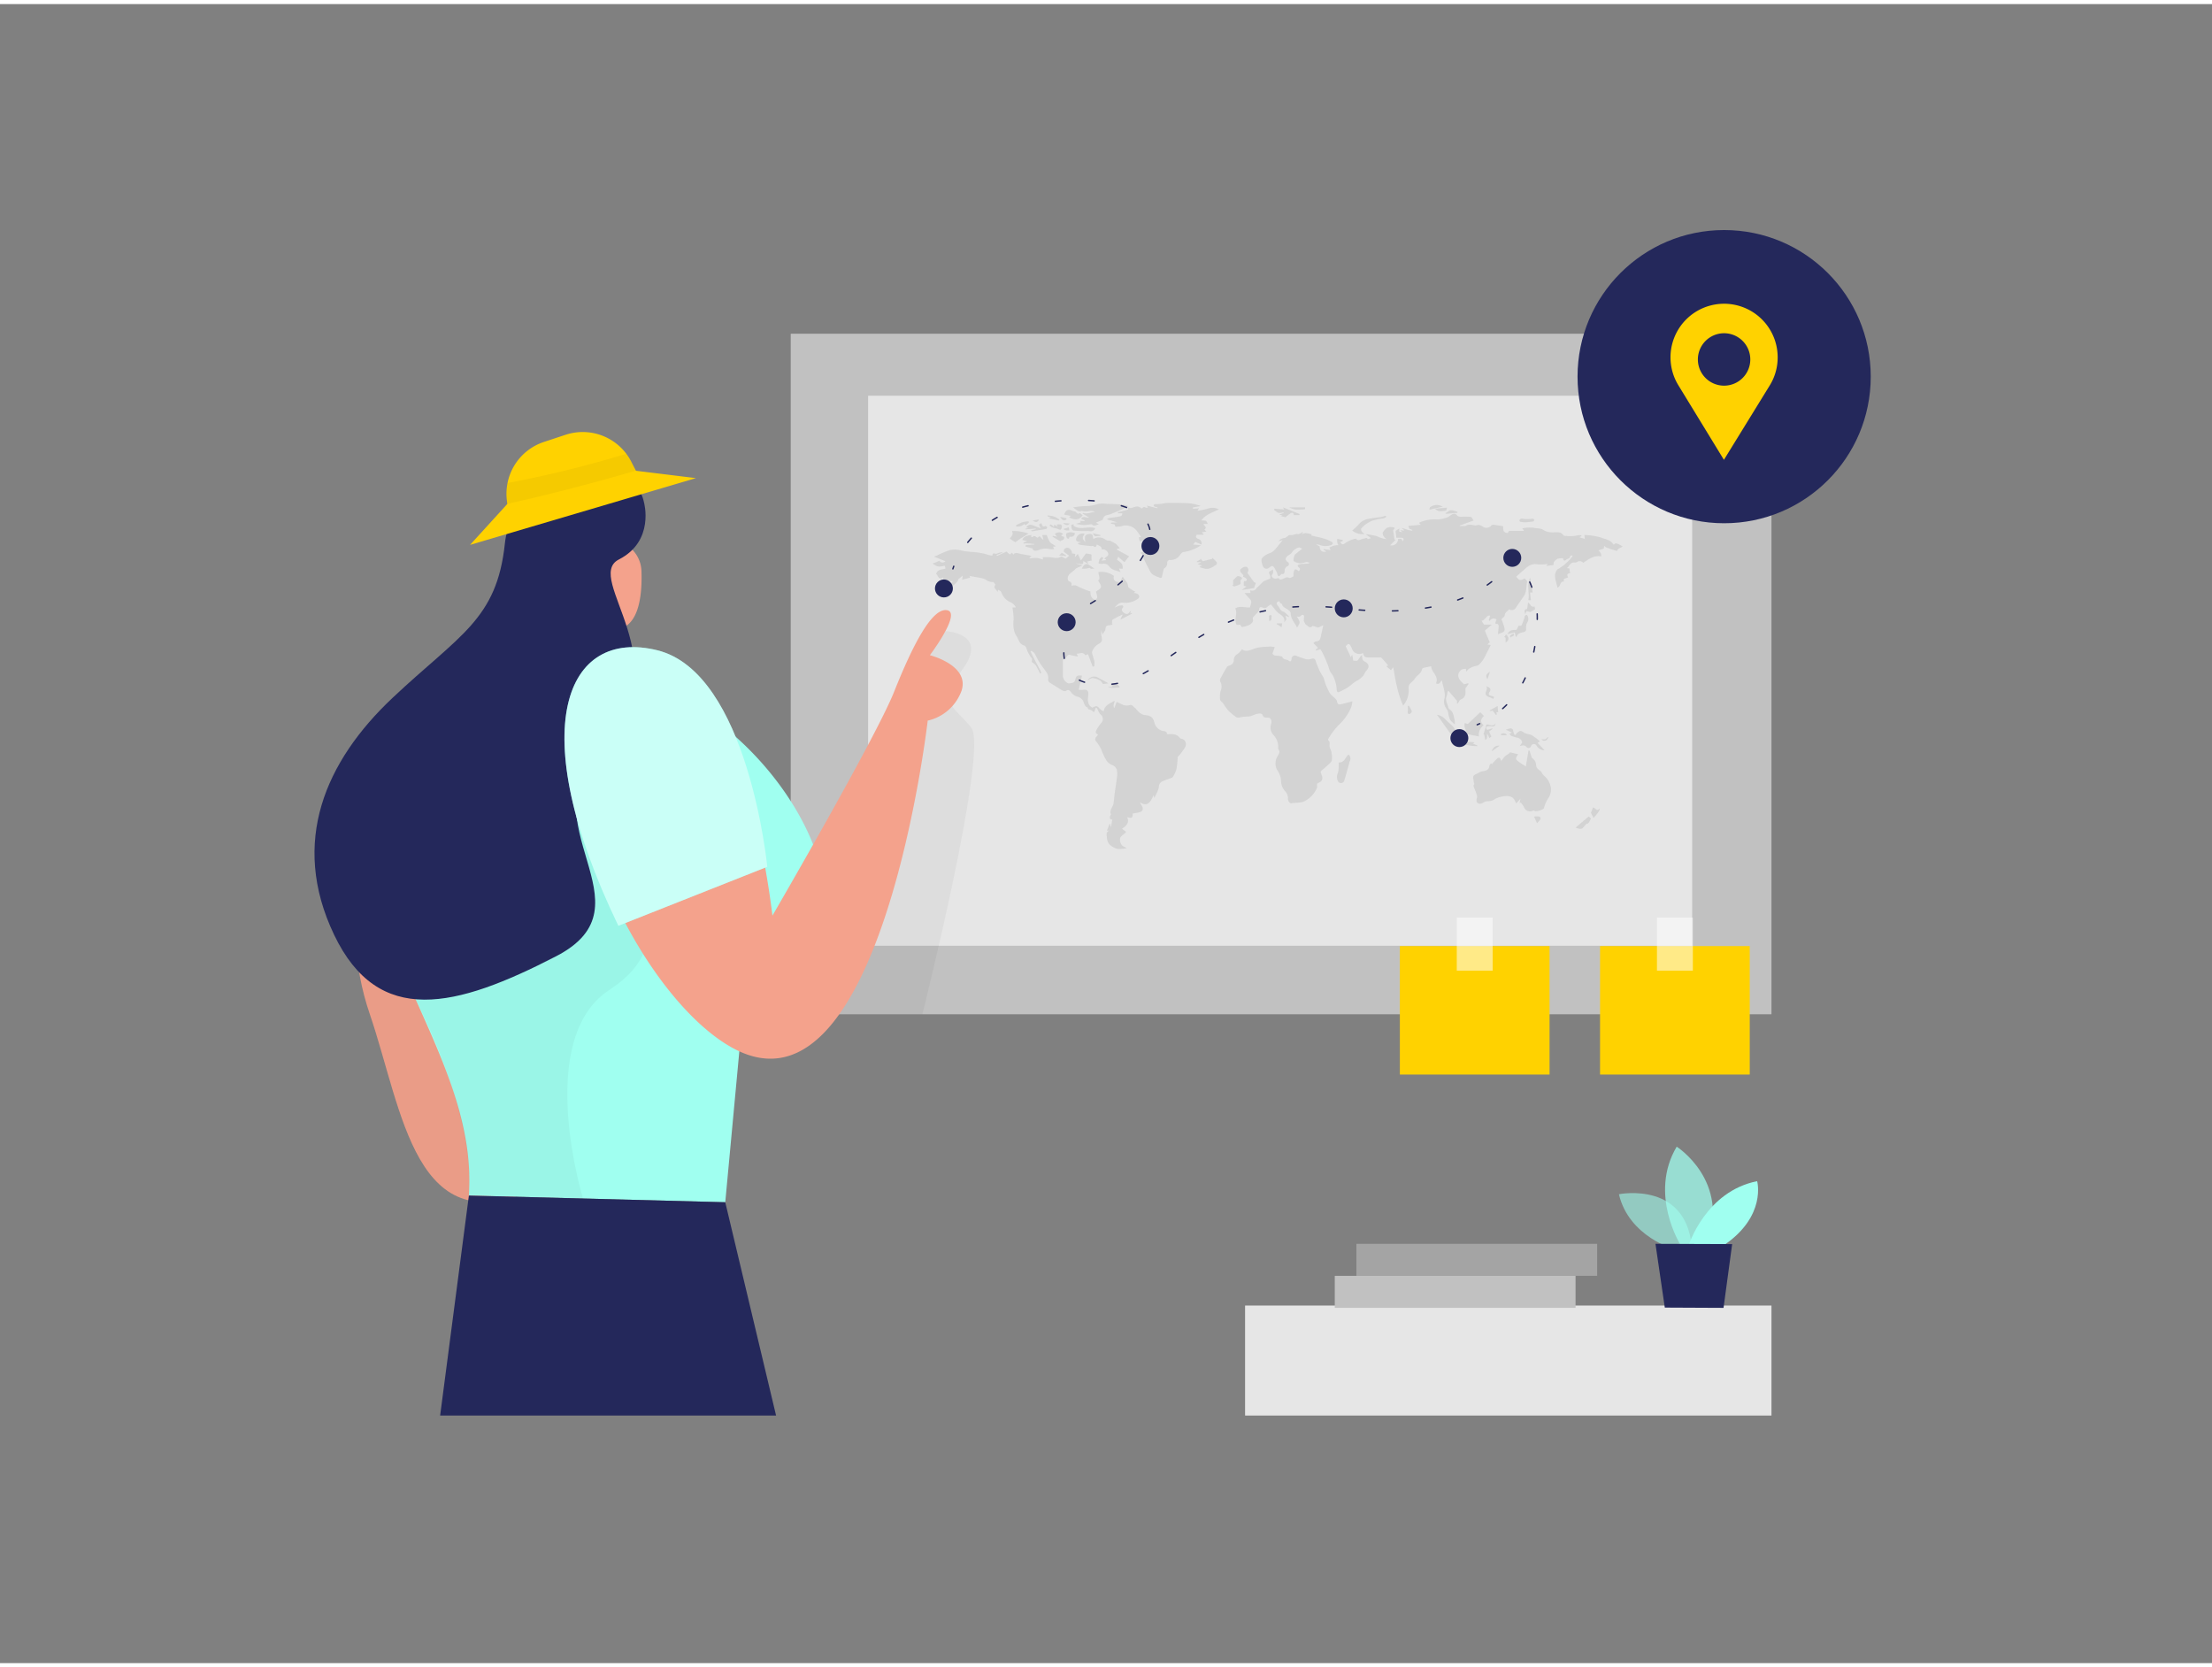 <svg id="Layer_1" data-name="Layer 1" xmlns="http://www.w3.org/2000/svg" viewBox="0 0 400 300" width="406" height="306" class="illustration styles_illustrationTablet__1DWOa"><rect x="0" y="0" width="400" height="300" fill="#808080" stroke="none"/><path d="M66.85,148.35s-6,16.69,0,34.23S75,224.75,97.22,214s21-22.43,21-22.43L89.39,145.39Z" fill="#f4a28c"></path><path d="M66.85,148.35s-6,16.69,0,34.23S75,224.75,97.22,214s21-22.43,21-22.43L89.39,145.39Z" opacity="0.04"></path><rect x="142.99" y="59.61" width="177.35" height="123.06" fill="#c1c1c1"></rect><rect x="156.98" y="70.82" width="149.02" height="99.46" fill="#e6e6e6"></rect><path d="M171,113.39s7.8.34,3.12,6.8-1.7,6.62,1.5,10.63-8.82,51.84-8.82,51.84H143l10.81-21.4,12.26-41.07Z" opacity="0.04"></path><path d="M107.75,97.49A5.78,5.78,0,0,1,116,102.6c.15,4.58-.53,11.06-5.64,10.42-7.84-1-6.88-11.17-6.88-11.17A10.57,10.57,0,0,1,107.75,97.49Z" fill="#f4a28c"></path><path d="M132.94,132.4a48.72,48.72,0,0,0-55.68-6.2c-7.82,4.32-14.18,11.27-12.6,22.34,3.71,26,21.61,44.52,20.13,66.91l46.36,1.21,2.68-28.75A19.75,19.75,0,0,1,141.46,174c4.36-3.33,8.92-9,7-17.53C146.67,148.87,141.19,139.72,132.94,132.4Z" fill="#A0FFF0"></path><path d="M113.51,158.07s10.38,11.3-3.3,20.18S105.43,216,105.43,216l-20.64-.54s1.85-12.58-9.64-35.51,33.23-47.17,33.23-47.17Z" opacity="0.04"></path><path d="M103.4,130.44a12.56,12.56,0,0,1,20.21-10.07l.35.27c11.87,9.32,15.72,44.19,15.72,44.19s18.62-32,22-40.47,6.83-15.19,9.56-14.76-3.09,8.14-3.09,8.14,7.17,1.79,5.75,6.36a8.5,8.5,0,0,1-6.14,5.47s-8.27,71.74-34.09,59.79C120.28,183.15,103.72,156.17,103.4,130.44Z" fill="#f4a28c"></path><path d="M116.45,90.09s2,7-4.54,10.34,11.54,18.74-2.9,33.22,9.62,29.19-8.45,38.53-32.13,12.88-40.15-3.9S58.88,136.85,71,125.44s18.85-14.14,20.3-27.92S114.38,80,116.45,90.09Z" fill="#24285b"></path><path d="M85,97.79l40.85-12.07L115,84.39,114.28,83a9.87,9.87,0,0,0-12-5.12l-3.93,1.3a9.86,9.86,0,0,0-6.7,10.5l.08.72Z" fill="#ffd200"></path><path d="M91.71,90.38s10.27-2.21,23.24-6a18.89,18.89,0,0,0-1.67-3.07,200.65,200.65,0,0,1-21.53,5.3A11,11,0,0,0,91.71,90.38Z" opacity="0.04"></path><path d="M111.82,166.67,138.75,156s-3.41-35.08-19.88-39.15S94.49,130.74,111.82,166.67Z" fill="#A0FFF0"></path><path d="M111.82,166.67,138.75,156s-3.41-35.08-19.88-39.15S94.49,130.74,111.82,166.67Z" fill="#fff" opacity="0.44"></path><polygon points="84.79 215.45 79.59 255.23 140.34 255.23 131.15 216.66 84.79 215.45" fill="#24285b"></polygon><rect x="253.14" y="170.34" width="27.07" height="23.23" fill="#ffd200"></rect><rect x="263.43" y="165.19" width="6.49" height="9.6" fill="#fff" opacity="0.53"></rect><rect x="289.34" y="170.34" width="27.07" height="23.23" fill="#ffd200"></rect><rect x="299.63" y="165.19" width="6.49" height="9.6" fill="#fff" opacity="0.53"></rect><g opacity="0.51"><path d="M230.16,102.26a.93.93,0,0,1-.18,1,.43.43,0,0,0,.09.38.91.91,0,0,0,.56.26c.3,0,.65-.29.82.18.61,0,1.05-.64,1.71-.32.16.08.48-.18.75-.29a2.81,2.81,0,0,1,0-.58c.15-.81.29-.85.94-.34.25-.22.35-.42,0-.71s-.19-.43.15-.53.5-.07.75-.09l1-.08V101a1.92,1.92,0,0,0-.54-.11,5.61,5.61,0,0,1-1.08.23,2.64,2.64,0,0,1-1.16-.37c-.18-.12.06-1.13.27-1.28.37-.3.75-.6,1.26-1-.26-.09-.49-.25-.67-.2a2.35,2.35,0,0,0-.85.46c-.21.18-.34.43-.54.63s-.51.31-.7.52c-.37.39-.32.67.1,1a.42.42,0,0,1,.2.57.45.45,0,0,1-.25.22.85.85,0,0,0-.49.74c0,.31,0,.76-.59.64-.68.89-.66,0-.85-.33a1.24,1.24,0,0,0-.1-.2c-.19-.31-.33-.76-.61-.88s-.57.28-.88.42a.71.71,0,0,1-.89-.39,4,4,0,0,1-.27-1,.85.85,0,0,1,.25-.64,3.54,3.54,0,0,1,1.41-.8,2.68,2.68,0,0,0,1-.86c.42-.47.81-1,1.16-1.43l-.78.19a3.68,3.68,0,0,1,.59-.45,3.44,3.44,0,0,1,.69-.16c.23-.13.61-.57.9-.51.52.1.9-.29,1.39-.17.23.05.53-.22.91-.4l-.2.42a2.12,2.12,0,0,1,.66-.21,7.21,7.21,0,0,1,1.12.24l-.13.2c.8.19,1.61.34,2.39.57a6.86,6.86,0,0,1,1.28.55c.34.17.36.42,0,.6a2.92,2.92,0,0,1-2.08,0,1.34,1.34,0,0,0-.66-.08l.63.33c0,.75.46,1.14,1.2.92l-.5-.32,0-.12,1.28.2-.23-.47c.25-.12.51-.23.77-.33a6.14,6.14,0,0,1,.86-.12,1.2,1.2,0,0,1-.2-.43,3.2,3.2,0,0,1,0-.69l1,.21v.19l-.47.17c.36.55.5.5,1,.13a5.54,5.54,0,0,1,1.35-.63,3.12,3.12,0,0,1,.53-.11c.38.61.94,0,1.44,0,.22,0,.47-.32.66.09a5.76,5.76,0,0,0,.59-.18l-1-.74a18,18,0,0,1,2.07.39,4.89,4.89,0,0,0,1.74.52,1.33,1.33,0,0,1-.7-1.19,4.46,4.46,0,0,1,.7-.8,1.83,1.83,0,0,1,.86-.19,2.45,2.45,0,0,1,.65.15l-.32.46.24,1.62.23.07-1,1a1.14,1.14,0,0,0,1.42-1.14c.33,0,.75-.16.78.43.38-.33.29-.62-.17-.65h-.93c0-.39-.08-.78-.12-1.24l.66-.43v.57l.58.09-.43-.37.7.09,0-.12-.34-.23,0-.12c.43.13.85.27,1.31.4a4.34,4.34,0,0,0,.52.09.7.7,0,0,0,0-.14c-.15-.08-.31-.14-.54-.24l-.15-.5,2.24-.19-.33-.36a6.49,6.49,0,0,1,3.3-.61,4.83,4.83,0,0,0,1.19-.18s.06,0,.09-.05a1.87,1.87,0,0,0,1-.42c.43-.3.92-.66,1.38,0,.09.13.37.12.55.18a10.94,10.94,0,0,1,1.81,0c.22,0,.38.42.58.66l-2.52.9v.1c.16,0,.33,0,.5,0s.43,0,.55,0c.57-.43,1.15-.17,1.73-.1.23,0,.49-.14.71-.1a2.13,2.13,0,0,1,.76.36,1.13,1.13,0,0,0,1.49-.29.55.55,0,0,1,.43-.1l1.7.27c-.07.65,0,1.2.81,1.22l.23-.38h2.69l-.28-.46a6.59,6.59,0,0,1,2-.11c.59.16,1.35,0,2,.52a3.22,3.22,0,0,0,1.76.3c.6,0,1.23-.11,1.66.54.1.14.47.12.71.14a10.84,10.84,0,0,0,1.14,0,5.89,5.89,0,0,0,.82-.15,4.51,4.51,0,0,1,.52,0l.11.18-.34.1,0,.11.92.28L286.5,96a12.67,12.67,0,0,1,2.9.43c.88.34,1.89.43,2.42,1.36.29-.41.55-.37,1.6.29-.34.28-.9.3-1,.83l-1.09-.34c-.19-.06-.37-.14-.56-.21a3,3,0,0,1-.42-.16,1.09,1.09,0,0,1-.22-.26,3.37,3.37,0,0,0-.1.34c0,.11,0,.1,0,.17l-1,.35a1.12,1.12,0,0,1,.52,1.08c-1.36-.25-2.27.52-3.26,1.16a.82.82,0,0,0-1.14-.13h0a.8.8,0,0,1-.46.07c-.74-.06-.85.63-1.33,1l.46.09c0,.3.07.56.11.85-.5,0-.66.27-.37.72-.26.27-1,.06-.72.79-.83-.12-.55.92-1.21,1.09-.2-1.16-.85-2.29,0-3.3a8.43,8.43,0,0,0,2.73-2.38l-.09-.14c-.12,0-.33.08-.33.11,0,.39-.27.43-.53.54s-.6.69-.75-.13a2.5,2.5,0,0,0-1,.09,1.65,1.65,0,0,0-.65.58c-.09.1-.06.3-.1.54l-1.28.17.25-.38a7.63,7.63,0,0,1-1.8.1c-1.28-.27-2,.55-2.78,1.22l-1.12,1a3.93,3.93,0,0,0,.53.55.69.69,0,0,0,.45,0c.19,0,.43-.27.52-.21s.51.4.48.56c-.2.87-.06,1.84-.61,2.63s-1,1.45-1.49,2.16a.84.84,0,0,1-1.17.21c-.25.37-.75.5-.79,1.11,0,.25-.5.47-.58.71a14.54,14.54,0,0,1,.54,1.57c.18.85-.62.8-1.16,1.13,0-.54.1-1,.11-1.52,0-.12-.14-.37-.2-.36-.67.07-.33-.32-.28-.58a2.14,2.14,0,0,1,.1-.22.84.84,0,0,0-1.16.13l-.09.13-.16-.11.24-.85c-.51-.11-.66.4-1,.61-.08.06-.13.17-.22.22a1.39,1.39,0,0,1-.33.1l.24.38c.08.11.2.29.23.32h1.39l-1.26,1.08c.33.81.6,1.46.88,2.13l-.43.38.62.1c-.27.53-.54,1.07-.82,1.6a6,6,0,0,1-.65,1.19c-.34.39-.58.9-1.24,1a3.62,3.62,0,0,0-1.22.5c-.18.1-.3.32-.5.53l-.07-.51a1.24,1.24,0,0,0-1.35.92c-.18.86.5,1.36,1,1.87l.76-.19.09.13a5.56,5.56,0,0,0-.42.57.68.68,0,0,0-.17.35c.05.78.11,1.5-.83,1.89-.26.1-.38.56-.68.82V126l-1.57-1.84a1,1,0,0,0-.17.27,3.53,3.53,0,0,1-.11.65c-.38.78.14,1.44.28,2.13.06.29.51.47.68.76a3.58,3.58,0,0,1,.34,1,4.64,4.64,0,0,1,.17,1.28,4.23,4.23,0,0,1-.89-.85,5.12,5.12,0,0,1-.33-1.22,1.75,1.75,0,0,0-.27-.71,2.12,2.12,0,0,1-.38-2c.18-1.1-.33-2.07-.48-3.17-.37.31-.47.85-1.08.53.38-.85-.11-1.52-.59-2.21a3,3,0,0,1-.29-.88c-.43.09-.85.16-1.24.26-.15,0-.37.14-.39.24-.15.81-.93,1.13-1.32,1.74-.26.4-.69.69-1,1.08a1.46,1.46,0,0,0-.11.8,4.24,4.24,0,0,1-1,3,18.71,18.71,0,0,1-1.13-3.49c-.3-1.18-.46-2.4-.66-3.44l-.42.52-.85-.72.36-.14c-.43-.47-.83-1-1.28-1.44-.69,0-1.46,0-2.23,0s-.81-.13-1.07-.79a1.4,1.4,0,0,1-1.9-.61,1.08,1.08,0,0,1-.08-.19c0-.1-.08-.2-.13-.3-.36-.69-.47-.71-1-.14l.95,2,.21-.52c.07.29.1.43.12.54s.07.39.1.59c.32-.06.7.23.94-.25a6,6,0,0,1,.62-.81,3,3,0,0,0,.09.73.75.75,0,0,0,.35.45c.85.43,1,1,.34,1.71a1.94,1.94,0,0,0-.27.43c-.08.13-.15.28-.25.42a3.79,3.79,0,0,1-1.27,1c-.54.32-1,.79-1.51,1.13a15.38,15.38,0,0,1-1.55.83c-.29.15-.43,0-.49-.29a6.29,6.29,0,0,0-.69-2.66,6.56,6.56,0,0,1-.54-.83,7,7,0,0,1-.27-.81c-.14-.37-.29-.73-.43-1.09s-.4-.89-.61-1.33c-.13-.26-.29-.51-.4-.7l-.81.24-.05-.16.43-.32-.85-.88c.1-.07.3-.29.51-.3.54,0,.7-.33.8-.76l.49-2.17-.91.43s0,0-.06,0c-.36-.09-.89-.37-1.05-.23-.5.44-.75-.07-1-.2s-.36-.49-.52-.73l.07-1c-.36-.21-.35-.2-.77.18-.09.08-.32,0-.56,0a4.57,4.57,0,0,1,.42.71.75.75,0,0,1,.06.51,4.86,4.86,0,0,1-.43.77c-.38-.85-1.15-1.53-1.16-2.62,0-.24-.34-.54-.6-.7-.42-.25-.87-.42-1-1,0,0-.2,0-.26-.11a1.29,1.29,0,0,1-.18-.35c-.54.14-.62.4-.23.88.17.19.26.43.43.64a.94.94,0,0,0,.37.32c.51.11.75.58,1.14.85,0,0,0,.1.05.21l-.67-.29.19.68-.43.56c.25-.94-.42-1.25-1-1.68a5.51,5.51,0,0,1-.9-1c-.17-.19-.32-.39-.47-.59a5.5,5.5,0,0,0-.64.43.68.68,0,0,1-.85.15c-.32-.13-.67-.16-.64.42,0,.19-.25.4-.4.58a8.86,8.86,0,0,0-.72.79c-.08.11,0,.33,0,.63-.28.78-1.15.91-2,1.12l-.35-.46-.59.07c-.59-1,.23-2-.26-3,.85-.53,1.77-.11,2.67-.18.06-.5.43-1,0-1.51a11.54,11.54,0,0,1-1-1.1l1.07,0-.06-.5a.89.89,0,0,0,1.18-.42s0,0,0,0,.21-.17.31-.27l.94-.93,1.21-.49a4.36,4.36,0,0,0,0-.51C229.35,102.7,229.34,102.71,230.16,102.26Z" fill="#c1c1c1"></path><path d="M183.08,109.11h.63a2,2,0,0,0-1.11-1,3.1,3.1,0,0,1-1.54-1.79c-.08-.19-.38-.29-.55-.42l-.14.39c-.22-.5-.85-.7-.36-1.3,0,0-.32-.51-.43-.49a1.81,1.81,0,0,1-1.32-.43,3.71,3.71,0,0,0-.85-.29l-2.06-.37.07.31-1.43.37.11-.75-.85.7c.16.33-1.2,1.48-2.05,1.71l.29.27,0,.17c-.66-.58-1.2,0-1.84,0l.91-.48a6.94,6.94,0,0,0,1-.52,5.5,5.5,0,0,0,.75-.85h-1.64l-.12-.67c-.89.64-.85-.42-1.27-.6.23-.9,1.06-.78,1.7-1l-.11-.49c-1,.09-1.18.38-2.23-.43.23-.07.43-.13.63-.21s.39-.2.58-.29c.35.42.63.45,1.13.1l-2.09-.83c.31-.12.5-.18.68-.27s.46-.26.71-.35c.47-.2.94-.38,1.42-.54a4.41,4.41,0,0,1,2.36.1,17.09,17.09,0,0,0,1.89.22,11.21,11.21,0,0,1,2.87.55,3.51,3.51,0,0,0,.65.09c0-.75.57-.15.83-.36a1.84,1.84,0,0,1,1.08-.2l-1.17.47.08.16L182,99l.6.53.42-.34.23.38c.27-.46.65-.31,1.05-.21s1.09.2,1.64.3c.18,0,.34.1.59.17l-.35.27,0,.14a9.47,9.47,0,0,1,1.3-.09,7.23,7.23,0,0,1,1.13.3l-.06-.43c.43,0,.8,0,1.17,0,.71,0,1.4.36,2.13-.09.15-.08.51.2.86.34l.63-.51-.95-.72c-.08-.37.1-.68.59-.72s.9.58.85,1l.61.1-.07.62.53-.62.56,1.19.91-1.27,1,.17v.94l.12.15-.92.2.3.47-1-.58c.12.51-.13.61-.45.58a4.25,4.25,0,0,0-.93-.13l1.25.37-.92.42a1.31,1.31,0,0,0-.37.24c-.47.59-1.42.81-1.37,1.78a.58.58,0,0,0,.23.43c.47.11.5.43.47.85.61-.33,1,0,1.56.28a15.34,15.34,0,0,0,1.85.71c0,.39,0,1,.54,1.35.11.07.31.21.34.18s.35-.33.35-.49a5.29,5.29,0,0,0-.24-1c.32-.28.85-.51.91-.85s-.3-.76-.51-1.2c.52-.37,0-.94.06-1.51a3.84,3.84,0,0,1,2.81.71.74.74,0,0,0,.37,1,.6.6,0,0,0,.19.06c.68.17.75-.53,1-.93.29.43.6.78.85,1.18.14.24.08.64.26.81a7.29,7.29,0,0,0,1.2.74l-.32.21a2.24,2.24,0,0,1,.72.18.73.73,0,0,1,.3.5.56.56,0,0,1-.28.4,3.88,3.88,0,0,1-2.64.69c-.67-.15-1.12.45-1.58.89a8.58,8.58,0,0,1,.83-.35,2.11,2.11,0,0,1,.66-.05c.05,0,.14.29.11.33-.43.39-.28.71.12,1s.7.34,1.06-.18a.23.23,0,0,1,.2-.13l-.13.46.24-.14.09.15-1.94,1-.14,0,.4-.85a15.86,15.86,0,0,0-1.83.95c-.15.1-.08.52-.11.79l.16.08a4.88,4.88,0,0,1-.55.12c-.47,0-.74.13-.8.69,0,.31-.31.6-.52,1l-.21-.81a5,5,0,0,0,0,1c.22,1,.17,1.13-.68,1.61-.5.29-1.09,1.17-1,1.55s.31,1,.43,1.56a3.55,3.55,0,0,1-.05.86l-.27,0-.85-2.23-.48.21c-.42-.72-1-.26-1.56-.29l.23.52c-.49-.1-.88-.16-1.28-.26s-.51-.09-.69.22c-.09.15-.29.23-.43.35s-.32.24-.33.37c0,.94,0,1.88,0,2.82a1.63,1.63,0,0,0,.34.85c.19.23.53.53.76.5.42-.08,1,0,1.14-.67s.38-.86,1.22-.73l-.59,2.56a5.56,5.56,0,0,0,.82,0c.72-.09,1,.23.91.93s-.27,1.77.73,2.3c.81-.4.8-.39,1.46.29a3.17,3.17,0,0,0,.58.37c.19-1.13,1.14-1.42,2-1.93-.07.47-.35.9-.07,1.34l.43-1.13,1.19.57a2,2,0,0,0,1.24,0c.4-.08.61.35.9.55a1.86,1.86,0,0,1,.27.29,4.08,4.08,0,0,0,.55.55,2,2,0,0,0,.86.43c1.05.06,1.56.34,1.81,1.36a2,2,0,0,0,1.78,1.55c.37.09.54.2.47.55.85,0,1.71-.17,2.32.65.06.07.15.16.22.16a.94.94,0,0,1,.9,1v.07c0,.42-.4.88-.66,1.27s-.55.69-.82,1a.54.54,0,0,0,0,.22,19.51,19.51,0,0,1-.23,2,6,6,0,0,1-.64,1.36.56.56,0,0,1-.31.2c-.52.2-1.07.35-1.57.59a1.12,1.12,0,0,0-.65,1.07,4.66,4.66,0,0,1-.56,1.39c-.07.17-.16.33-.28.57l-.09-.54c-.55,1.09-1,2.3-2.53,1.28.19.35.34.58.46.82a.67.67,0,0,1-.23.91,1.17,1.17,0,0,1-.24.09c-.4.11-.83.16-1.26.24,0,.78-.12.92-1,.65.43,1-.12,1.61-.93,2.07a2.24,2.24,0,0,0,.37.32c.43.24.43.31,0,.65s-.67.5-.73.81a1.7,1.7,0,0,0,.28,1.16c.17.26.57.37.93.59a5.63,5.63,0,0,1-1.7.14,3.31,3.31,0,0,1-1.52-.91,2.46,2.46,0,0,1-.37-1.25c-.08-.44-.14-.89.42-1.13l-.42,0,.48-1.22h.11l.09.5h.07l.22-1.28c-.52-.06-.52-.37-.34-.74,0-.07.13-.15.11-.18-.36-.8.36-1.35.46-2s.14-1.33.23-2c.12-.85.27-1.7.37-2.58a4.14,4.14,0,0,0,0-1.49,1.38,1.38,0,0,0-.77-.85c-1.1-.39-1.4-1.39-1.83-2.26a6,6,0,0,0-1.12-2,.62.62,0,0,1,0-.87l0,0a1.92,1.92,0,0,0,.32-.43c-.4-.13-.51-.4-.32-.74a8.7,8.7,0,0,1,.86-1.31,1,1,0,0,0-.1-1.57,2.76,2.76,0,0,1-.47-.79l-.21-.4h-.17l-.31.79-.31-.23a1.05,1.05,0,0,0-.34-.2c-.24-.06-.48-.06-.47-.4a.05.05,0,0,0,0,0c-.56-.15-.61-.65-.8-1.08a1.54,1.54,0,0,0-1.15-.92,2,2,0,0,1-1.13-.85c-.24-.28-.47-.47-.85-.19a.68.68,0,0,1-.56,0c-.82-.47-1.63-1-2.41-1.48a.73.73,0,0,1-.29-.56,1.8,1.8,0,0,0-.42-1.49c-.4-.57-.85-1.12-1.2-1.7s-.55-1.07-.86-1.58c-.11-.18-.35-.28-.54-.43l-.16.12c.17.36.35.72.53,1.09l1,1.88c.07.14.16.26.22.4s.13.35.2.53l-.23.1a11.35,11.35,0,0,0-.76-1.47,3.12,3.12,0,0,0-.73-.62c0-.33.11-.59,0-.66a5.64,5.64,0,0,1-1-1.92c-.08-.15-.21-.36-.36-.4-.85-.21-1-1-1.33-1.61a3.56,3.56,0,0,1-.43-.82,5.35,5.35,0,0,1-.16-2.25A12.14,12.14,0,0,0,183.08,109.11Z" fill="#c1c1c1"></path><path d="M233.44,144.54a.94.94,0,0,1-.53-1,1.86,1.86,0,0,0-.56-1.25,2.86,2.86,0,0,1-.7-1.95,4,4,0,0,0-.73-1.89,2.55,2.55,0,0,1,.22-2.63c.18-.37.34-.63.07-1a.51.51,0,0,1-.08-.32,3,3,0,0,0-.79-2.26,2,2,0,0,1-.43-2.2,1.12,1.12,0,0,0-.15-.8.69.69,0,0,0-.58-.21c-.42,0-.69,0-.85-.43s-.68-.32-1.05-.24-.73.27-1.1.39a3.08,3.08,0,0,1-.53.08,7.3,7.3,0,0,0-1.4.14.82.82,0,0,1-.85-.13,12,12,0,0,1-1.28-1.08,12.17,12.17,0,0,1-1-1.41c-.07-.09-.2-.15-.28-.25s-.21-.23-.21-.35a4.13,4.13,0,0,1,.14-1.71,1.77,1.77,0,0,0,0-1.3c-.36-.55,0-.88.19-1.27.27-.55.59-1.07.91-1.59a.58.58,0,0,1,.34-.23c.54-.17.91-.43.9-1.09a1.14,1.14,0,0,1,.63-1,4.27,4.27,0,0,0,.85-.9c.61.49,1.28.25,1.94,0a5.47,5.47,0,0,1,1.32-.35,17.69,17.69,0,0,1,1.92-.13,3.76,3.76,0,0,1,.74.1c-.13.38-.26.74-.4,1.17.3.56,1,.27,1.55.5.06,0,.19,0,.19,0,.13.65.79.49,1.17.77s.5.06.53-.31a.64.64,0,0,1,.63-.62.85.85,0,0,1,.32.09,14.86,14.86,0,0,0,1.7.59,1.92,1.92,0,0,0,.89-.06c.38-.11.66-.15.82.34a17.86,17.86,0,0,0,.78,1.94c.24.51.71,1,.76,1.48a9.88,9.88,0,0,0,.88,2.16,1.7,1.7,0,0,0,.39.57c.3.3.65.55.92.88.14.17.12.47.25.68a.47.47,0,0,0,.4.19c.73-.16,1.45-.36,2.26-.57a3.83,3.83,0,0,1-.21,1.07,9.08,9.08,0,0,1-2.18,3.13,12.58,12.58,0,0,0-1.94,2.56c-.06.08-.08.28,0,.31.39.32.14.74.21,1.11s.28.63.33,1a4.11,4.11,0,0,1,.08,1.48c-.07.32-.43.61-.7.85-.42.39-.85.74-1.27,1.12-.07.05-.05.23,0,.34s.14.39.2.58a.86.86,0,0,1-.48,1.11h0c-.18.09-.35.2-.43.24,0,.36.06.67-.06.85a4.82,4.82,0,0,1-2.51,2.46,9.93,9.93,0,0,1-1.53.16A2.66,2.66,0,0,0,233.44,144.54Z" fill="#c1c1c1"></path><path d="M206.8,99.72l-.6-.48,1.33-.68V98l-1.11-.42,0-.17,1.16.16L206.7,97c-.54.32-.71.19-.73-.62h.38c-.24-.35-.44-.69-.69-1a2.5,2.5,0,0,0-2.76-1,1.54,1.54,0,0,1-.64.1c-.23,0-.64.21-.67-.34,0-.07-.43-.12-.69-.17v-.2l1.12-.06-1.9-.54a2.55,2.55,0,0,1,.43-.23c.55-.09,1.11-.14,1.66-.25.33-.06.74-.07.74-.61h-.8l0-.19,1.84-.48,0-.34s.08,0,.11,0c.53.19,1-.21,1.47-.22a1,1,0,0,1,.79.33c.14.12.43-.46.81-.13.07.06.25,0,.42,0l-.21-.37,1.92.49,0-.17a1.53,1.53,0,0,1-.47-.11.38.38,0,0,1-.22-.26c0-.07.15-.21.24-.22.48,0,1,0,1.46-.1a8.86,8.86,0,0,1,1-.12c1.35,0,2.7,0,4.05.11a9.54,9.54,0,0,1,1.8.47l-1.45.24v.23h.4a5.71,5.71,0,0,0,.71-.08l-.28.46a12.62,12.62,0,0,0,1.83-.37,2.49,2.49,0,0,1,2.05.13c-1.17.56-2.43.92-3.18,2a2.68,2.68,0,0,1,.8.06c.17.07.25.34.4.57l-.81,0c0,.33.8.55.16,1l.36.38-.83.12.38.43h-1.28c-.25.33-.2.59.28.78a.81.81,0,0,1,.56,1v0l-1.12-.46-.38.46,1.41.14A7.46,7.46,0,0,1,214,99.09c-.19,0-.42.24-.55.42a2,2,0,0,1-2,1c-.12,0-.39.29-.39.43a1.06,1.06,0,0,1-.53,1.1c-.06,0-.09.13-.11.21-.09.4-.21.81-.28,1.22s-.3.31-.55.2a7.71,7.71,0,0,1-1-.43,1.44,1.44,0,0,1-.53-.51c-.46-.86-.89-1.71-1.3-2.56A1.2,1.2,0,0,1,206.8,99.72Z" fill="#c1c1c1"></path><path d="M277,136.28a2.32,2.32,0,0,1,.5.49,1.49,1.49,0,0,1,.27.76c0,.63.43.86.8,1.17a1.07,1.07,0,0,1,.19.18,2,2,0,0,0,.62.79,3.35,3.35,0,0,1,.92,1.45,2.67,2.67,0,0,1-.24,2.35,6.53,6.53,0,0,0-.89,2,3,3,0,0,1-1.56.49l-.29-.16a1.19,1.19,0,0,1-1.65-.39,1.15,1.15,0,0,1-.12-.25,4.28,4.28,0,0,0-.56-.78l-.2.14.16-.83-.76.86c-.23-.39-.37-.86-.68-1.06a2.21,2.21,0,0,0-1.31-.27,5.08,5.08,0,0,0-1.79.49,2.17,2.17,0,0,1-1.32.43,1.77,1.77,0,0,0-1,.33.76.76,0,0,1-1-.11.65.65,0,0,1-.09-.43c0-.24.15-.51.1-.73a13.82,13.82,0,0,0-.49-1.41c-.09-.24-.27-.48,0-.74,0,0-.08-.22-.1-.34,0-.39-.23-.89-.05-1.14s.75-.45,1.14-.68c.56-.32,1.45-.08,1.7-.93,0-.13,0-.26.08-.38l.22-.3.2.16a9.12,9.12,0,0,1,.92-1c.38-.34.61-.13.75.46a9,9,0,0,1,.64-.85,5.71,5.71,0,0,1,.72-.49,2,2,0,0,0,.24-.26l1.46.35h0c-.56.86-.56.86.29,1.49l.48.33.61.38.26-1.46c.08-.45.15-.93.22-1.4h.19Z" fill="#c1c1c1"></path><path d="M199.22,98.62c.06-.64-.55-.62-.85-.93-.15.34-.24.7-.66.32-.08-.07-.28,0-.42,0-.69-.07-1.37-.14-2-.24-.14,0-.25-.15-.43-.25l.61-.2c-.58-.11-1.07-.14-.82-.79a1.18,1.18,0,0,1,1.48-.74c-.12.26-.35.54-.33.78s.29.51.47.74c-.18-1.18-.09-1.39.76-1.5.42-.06.63.19.67.92a2,2,0,0,1,2.26.15,1.49,1.49,0,0,0,.56.14h.17a8.53,8.53,0,0,1,1.11.6,5.35,5.35,0,0,1,.7.8l-.5.09-.07.13,2.25,1.21-.85,1.08-1.12-1-.22.53c.43.39,1.21.68,1,1.66l-.64-.06.28.66c-.79-.33-1.57-.35-2.07-1.06a1.19,1.19,0,0,0-1.28-.42,1.93,1.93,0,0,1-.63-.1c0-.18.06-.35.11-.52a.84.84,0,0,1,.12-.31,1,1,0,0,1,.36-.33c.06,0,.2.12.3.19l-.37.48.81-.09v-.14l-.27-.09c.13-.43.93-.46.65-1.08A1,1,0,0,0,199.22,98.62Z" fill="#c1c1c1"></path><path d="M195.62,91.64c-.52.3-1-.21-1.57-.63a16,16,0,0,1,2.4-.24,7.09,7.09,0,0,0,2.13-.39,5.78,5.78,0,0,1,1.61,0c1,0,2,.06,3,.13a4.14,4.14,0,0,1,.9.3c-.21.11-.39.22-.57.3-.85.37-1.72.74-2.61,1.09a2.21,2.21,0,0,1-.57.17,1,1,0,0,0-.93.89l-1.23.51.53.31c-.46.07-.82.49-1.25,0,0,0-.21,0-.32,0a5.54,5.54,0,0,1-2.56-.1l.85-.25-.1-.28.77.06.05-.13-.67-.32c.4-.62,1-.09,1.46-.22l-1.2-.72.15-.12c.72.28,1.38-.15,2.13-.16C197.29,91.36,196.48,92,195.62,91.64Z" fill="#c1c1c1"></path><path d="M185.49,97.82l1.55-.1v-.1c-.32,0-.64-.07-1-.08s-.63,0-.94,0v-.18l.64-.24-.88-.22c.3-.71.93-.8,1.63-.9l0,.38h.18c.29-.28.54-.18.81.05s.38-.42.65-.08a2.39,2.39,0,0,0,.55.55l-.2-.89h.81a4.84,4.84,0,0,0,.57,1.27c.26.32.73.46,1.07.79l-.52.05.23.42a2.78,2.78,0,0,1-.91,0,3,3,0,0,0-1.93.2c-.35.1-.85.29-1.12-.28,0-.08-.23-.08-.34-.11l-.9-.26Z" fill="#c1c1c1"></path><path d="M278.47,133.3l-.43.3,1.28,1.34a1.77,1.77,0,0,1-1.43-.79.56.56,0,0,0-.72-.3.58.58,0,0,0-.32.35.47.47,0,0,1-.6.28.59.59,0,0,1-.17-.1c-.34-.4-.71-.39-1.27-.21l.46-.64a1.07,1.07,0,0,0-.82-.85,8.6,8.6,0,0,1-1.19-.37c-.12-.05-.19-.24-.3-.38l.42-.2-1.07-.51A5.17,5.17,0,0,1,273,131a.49.49,0,0,1,.62.31s0,.06,0,.08a6.18,6.18,0,0,0,.26.76l.18,0a1.56,1.56,0,0,1,.27-.35c.33-.29.61-.55,1.13-.15s1,.29,1.5.54A12.34,12.34,0,0,1,278.47,133.3Z" fill="#c1c1c1"></path><path d="M264.89,130l.53.18,2.26-2.13.67.67c-.66.63-.69,1.06-.07,1.71a2.11,2.11,0,0,0-.85,2l-2.14-.42C265.2,131.32,264.62,130.77,264.89,130Z" fill="#c1c1c1"></path><path d="M242.07,137.14c1.12.05,1.18-1,1.8-1.43a1,1,0,0,1,.18,1.27.71.71,0,0,0-.06.26c-.3,1.07-.58,2.13-.91,3.2a.62.62,0,0,1-.79.39.71.71,0,0,1-.22-.13,1.54,1.54,0,0,1-.19-1.52,3,3,0,0,0,.18-1C242.09,137.84,242.07,137.51,242.07,137.14Z" fill="#c1c1c1"></path><path d="M225.38,105.32l-.46-.14v-.67c0-.08.12-.21.14-.2.28.12.42-.08.39-.27s-.31-.28-.48-.42-.11,0-.2,0l.07-.35c-.49-.46-.68-.8-.55-1,.28-.4.9-.64,1.17-.47s.42.5.12,1.08l1.21,1.67a.59.59,0,0,1,.3.14c0,.06-.09.26-.14.39l-.18.52-2.22.35Z" fill="#c1c1c1"></path><path d="M263.68,133.09l-.63-.05c-.48-.69-1-1.48-1.57-2.25s-1-1.46-1.62-2.26c1.15.13,1.59,1,2.31,1.56a4.39,4.39,0,0,1,1.16,1.44c.09.14.35.18.5.26l-.16,1.32Z" fill="#c1c1c1"></path><path d="M246.78,95.81a2.82,2.82,0,0,1-2.26-.62,12.36,12.36,0,0,0,1.33-1.28,3,3,0,0,1,1.76-.85,20.41,20.41,0,0,1,2.06-.29c.31-.07.62-.16.93-.26l.09.21a1.47,1.47,0,0,1-.49.27,14,14,0,0,0-1.91.38,5,5,0,0,0-2.13,1.46c-.08.1,0,.42.09.55A2.18,2.18,0,0,0,246.78,95.81Z" fill="#c1c1c1"></path><path d="M217.34,101.51l-.79-.23.71-.37h-.79l-.08-.1.74-.43-.06-.18.42.55,1.71-.43,0-.18a4.17,4.17,0,0,1,.8.77c.24.43-.25.55-.47.73a2.73,2.73,0,0,1-1,.45,1.47,1.47,0,0,1-.66,0,9.16,9.16,0,0,1-1-.3Z" fill="#c1c1c1"></path><path d="M273.93,113.61l-1.36.33c.41-.67.63-.77,1.65-.77.08-.15.18-.3.25-.46a2.53,2.53,0,0,0,.12-.3c.22,0,.48,0,.51,0,.2-.42.36-.85.52-1.28.11-.27,0-.69.52-.67a1.25,1.25,0,0,1,0,1.43,1.88,1.88,0,0,0-.17,1.07c.06.59-.46.59-.71.66-.46.12-.85.24-1,.77l-.17,0Z" fill="#c1c1c1"></path><path d="M183,95.28a8.52,8.52,0,0,1,3,.47l-1.39.85c-.41.26-.71.51-1,.71l-1-.63C182.79,96.31,183.35,96,183,95.28Z" fill="#c1c1c1"></path><path d="M193.32,92.81l.3-.26-1.2-.23c.23-.61.51-.95,1.09-.85a2.23,2.23,0,0,1,.43.16,1.52,1.52,0,0,0,.51.12c.24.24.43.59.81.27l.52.42C195.18,93.27,194.44,93.39,193.32,92.81Z" fill="#c1c1c1"></path><path d="M230.41,91.24l1.8.15L232,91l3,1.21v.2H234c-.07-.15-.09-.32-.18-.38a.42.42,0,0,0-.38,0c-.32.21-.62.47-1,.76l-.86-.22.37-.19-.54,0,0-.1.69-.24v-.14a2.7,2.7,0,0,1-.89.12,2.91,2.91,0,0,1-.78-.53Z" fill="#c1c1c1"></path><path d="M193.72,94.16l.42-.11v.29c1.24.86,2.61,0,3.91.43a.83.83,0,0,1-1.05.52l-.09,0a2.27,2.27,0,0,0-.52,0,21.71,21.71,0,0,1-2.28-.08c-.12,0-.26-.25-.33-.42A2.69,2.69,0,0,1,193.72,94.16Z" fill="#c1c1c1"></path><path d="M185.94,94.65l-.17,0h-.15c-.05,0,0-.08,0-.1.55-.7,1.14-.28,1.71-.08.25.09.49.18.85.33l-.3-.68.35-.24c.06,0,.11.07.13.11.12.3.21.63.67.39.06,0,.3.1.33.19a.41.41,0,0,1-.18.34c-.85.16-1.7.29-2.55.43,0,0-.08-.06-.19-.16l.85-.22v-.13l-1.9.16,0-.09.57-.21Z" fill="#c1c1c1"></path><path d="M284.91,148.92l2.35-2a1,1,0,0,1,.28.17c.08.07.17.26.14.29-.25.27-.26.75-.72.85a.51.51,0,0,0-.26.19C286,149.29,286,149.29,284.91,148.92Z" fill="#c1c1c1"></path><path d="M269.27,131.55l.43.9-.36.27-.43-.85c0,.93,0,1-.32,1.19-.07-.34-.15-.68-.22-1l-.12,0c.18-.59.36-1.17.54-1.78.55-.08,1.19.53,1.7-.27-.18.59-.24.63-.71.6a2.49,2.49,0,0,0-.77,0c-.5.17-.17.43-.07.65l.9-.3.05.12Z" fill="#c1c1c1"></path><path d="M223,105v-.85a7.44,7.44,0,0,0,.56-.54c.3-.34.6-.11.86,0s.21.34-.05.5c0,0-.06.11-.06.18s.06.55,0,.6a5.37,5.37,0,0,1-1.16.42c-.08,0-.19-.14-.29-.22Z" fill="#c1c1c1"></path><path d="M192.24,95.81l-.37.3.54.24c.16.57-.43.55-.66.78,0,0-.3-.17-.46-.26l-.94-.54,0-.17.82.14-.43-.45A1.07,1.07,0,0,1,192.24,95.81Z" fill="#c1c1c1"></path><path d="M277.15,106.4l-.47,0c.05.48.1.95.15,1.38h-.46c.3-1.27-.4-2.64.33-4.06C276.86,104.7,277,105.55,277.15,106.4Z" fill="#c1c1c1"></path><path d="M263.67,133.11a6.27,6.27,0,0,0,1,.25c.53.06,1.06.06,1.6.09a.55.55,0,0,1,.37.1l-.32.17.83.33v.13a8.22,8.22,0,0,1-1.24-.09,13.65,13.65,0,0,1-1.9-.4.43.43,0,0,1-.32-.51.36.36,0,0,1,0-.09Z" fill="#c1c1c1"></path><path d="M276.06,109.77l-.25.55c-.22-.69-.12-.92.35-.93l.16-1.17c.43.25.53.94,1.18.72l.1.49-.9.52Z" fill="#c1c1c1"></path><path d="M275.81,93.71a6.13,6.13,0,0,1-.85-.09c-.09,0-.23-.21-.21-.29s.17-.21.28-.28a.28.28,0,0,1,.22,0,6.38,6.38,0,0,0,1.9,0c.12,0,.24.16.35.24-.1.09-.19.26-.31.28C276.73,93.64,276.28,93.67,275.81,93.71Z" fill="#c1c1c1"></path><path d="M289.26,145.68a2.49,2.49,0,0,1-.22.43c-.26.36-.54.71-.82,1a.09.09,0,0,1-.13,0,.11.11,0,0,1,0-.08l-.4-.78.36-.94c.36-.17.63.87,1.2.15Z" fill="#c1c1c1"></path><path d="M190.6,94.47l0-.34.64.34-.15-.37a3.22,3.22,0,0,1,.76,0c.09,0,.2.29.18.43s-.14.5-.27.52-.42-.13-.63-.2-.31-.07-.46-.11a2.44,2.44,0,0,1-.46-.14,4.25,4.25,0,0,1-.43-.31c.07-.08.17-.22.19-.21a2.94,2.94,0,0,1,.47.31.62.62,0,0,1,.09.12Z" fill="#c1c1c1"></path><path d="M196.68,122.28a1.37,1.37,0,0,1,1.71-.57c.67.34,1.32.72,2.07,1.12l-1,.12c-.22-.27-.36-.54-.58-.66a3.86,3.86,0,0,0-1.28-.42C197.31,121.85,197,122.12,196.68,122.28Z" fill="#c1c1c1"></path><path d="M268.77,123.36c.76.23.89.57.6,1s-.18.64.35.75a3.71,3.71,0,0,1,.47.16l-.18.39c-.35-.33-.93-.26-1.28-.72S269.15,124,268.77,123.36Z" fill="#c1c1c1"></path><path d="M194.38,95.66a.72.72,0,0,1-.79.67h0c-.07,0-.2,0-.21.06-.06.43-.38.28-.47.11s-.2-.62-.07-.77a1.26,1.26,0,0,1,.8-.22A3.12,3.12,0,0,1,194.38,95.66Z" fill="#c1c1c1"></path><path d="M270.59,128.05l.08.4-.16.09-.6-.78-.46.09-.07-.12,1.44-.81.1,1.13Z" fill="#c1c1c1"></path><path d="M260.88,90.88l-2.38.55c0-.15,0-.36.08-.42A2,2,0,0,1,260.88,90.88Z" fill="#c1c1c1"></path><path d="M183.67,94.3a8,8,0,0,1,1.13-.58,6.75,6.75,0,0,1,1.18-.19l.09.19a5.71,5.71,0,0,1-.58.51,2.55,2.55,0,0,1-.3-.22C184.81,94.47,183.86,94.65,183.67,94.3Z" fill="#c1c1c1"></path><path d="M200.36,123.41l.85.07-.42-.49c.81-.21,1.7.1,1.66.6C201.74,123.53,201,123.88,200.36,123.41Z" fill="#c1c1c1"></path><path d="M197.9,102.07c-.3,0-.57.11-.67,0-.31-.26-.5,0-.77,0a3,3,0,0,1-.85,0c.58-.91.73-1,1.45-.56l.14.08Z" fill="#c1c1c1"></path><path d="M261.67,91.06l-.16.55c-1.15.18-1.47.14-2.05-.36Z" fill="#c1c1c1"></path><path d="M236,91.33a13.25,13.25,0,0,1-1.67.08A4.26,4.26,0,0,1,233.1,91H236Z" fill="#c1c1c1"></path><path d="M191.5,93.39,189.63,93l.42-.18-.61-.17v-.18a6.39,6.39,0,0,1,.75.09,3.37,3.37,0,0,1,.72.23,5.1,5.1,0,0,1,.67.43Z" fill="#c1c1c1"></path><path d="M263.56,92l-2.09.17-.09-.09c.34-.2.67-.53,1-.56a3.49,3.49,0,0,1,1.19.31Z" fill="#c1c1c1"></path><path d="M254.74,126.86a6.7,6.7,0,0,1,.57,1c0,.11-.18.43-.34.48-.31.12-.43-.09-.4-.39s0-.68,0-1Z" fill="#c1c1c1"></path><path d="M277.94,148.12l-.55-1.2a5.24,5.24,0,0,1,1,0c.1,0,.24.35.19.45A4,4,0,0,1,277.94,148.12Z" fill="#c1c1c1"></path><path d="M272.34,114c.61.49.57,1.08-.08,1.44l0-.85-.25-.15Z" fill="#c1c1c1"></path><path d="M229.49,110.59l.36-.15c0,.11.13.23.1.29-.12.27.17.78-.46.81Z" fill="#c1c1c1"></path><path d="M231.77,112.67l-.92-.56,0-.12h1Z" fill="#c1c1c1"></path><path d="M197.63,95.69,199,96l-.06.22C198.53,96,197.93,96.64,197.63,95.69Z" fill="#c1c1c1"></path><path d="M191.72,92.73c.45.09.75.14,1.06.22a.2.2,0,0,1,.08.17.33.33,0,0,1-.17.18C192.27,93.43,192,93.27,191.72,92.73Z" fill="#c1c1c1"></path><path d="M269.43,120.74l-.45,1.35C268.6,121.49,268.7,121.14,269.43,120.74Z" fill="#c1c1c1"></path><path d="M278.75,132.93a2.06,2.06,0,0,0,.7,0c.18-.08.31-.31.59-.42a2.48,2.48,0,0,1-.3.49.62.62,0,0,1-.87.07A.41.41,0,0,1,278.75,132.93Z" fill="#c1c1c1"></path><path d="M192.37,94.9l.91-.3.08.57a5.23,5.23,0,0,1-.56,0,3,3,0,0,1-.42-.14Z" fill="#c1c1c1"></path><path d="M271.18,134.1l-1.41,1A1.26,1.26,0,0,1,271.18,134.1Z" fill="#c1c1c1"></path><path d="M192,99.23l.78.46,0,.12-1.24-.11Z" fill="#c1c1c1"></path><path d="M192.31,93.84l1.13.1c-.42.51-.77.19-1.14,0Z" fill="#c1c1c1"></path><path d="M186.74,93.38l1.14-.19C187.68,93.73,187.29,93.81,186.74,93.38Z" fill="#c1c1c1"></path><path d="M273.69,113.78c.32.74-.54.43-.54.82C272.85,114,273.45,114.07,273.69,113.78Z" fill="#c1c1c1"></path><path d="M272.49,132.2h-1.08c0-.11.09-.31.14-.31C271.91,131.86,272.3,131.79,272.49,132.2Z" fill="#c1c1c1"></path></g><circle cx="170.69" cy="105.67" r="1.62" fill="#24285b"></circle><circle cx="208.03" cy="97.99" r="1.62" fill="#24285b"></circle><circle cx="242.99" cy="109.27" r="1.62" fill="#24285b"></circle><circle cx="263.9" cy="132.73" r="1.62" fill="#24285b"></circle><circle cx="192.89" cy="111.77" r="1.62" fill="#24285b"></circle><circle cx="273.47" cy="100.14" r="1.62" fill="#24285b"></circle><path d="M172.31,102.13s.05-.17.16-.47" fill="none" stroke="#24285b" stroke-linecap="round" stroke-linejoin="round" stroke-width="0.25"></path><path d="M175,97.34a18.36,18.36,0,0,1,8.7-6c9.18-3.06,27.36-2.31,23.86,6.62S193.28,109,192.89,112.33,190,123.78,200.79,123s16.84-16.68,42.2-13.72c17.89,2.09,25.71-3.32,28.76-6.68" fill="none" stroke="#24285b" stroke-linecap="round" stroke-linejoin="round" stroke-width="0.25" stroke-dasharray="1 5.01"></path><path d="M273.24,100.58c.16-.28.23-.44.23-.44s.14.11.37.33" fill="none" stroke="#24285b" stroke-linecap="round" stroke-linejoin="round" stroke-width="0.25"></path><path d="M276.63,104.52a16.14,16.14,0,0,1,1.35,7c-.15,6.86-2.28,13.52-8.23,17.38" fill="none" stroke="#24285b" stroke-linecap="round" stroke-linejoin="round" stroke-width="0.25" stroke-dasharray="0.99 4.95"></path><path d="M267.57,130.12l-.45.2" fill="none" stroke="#24285b" stroke-linecap="round" stroke-linejoin="round" stroke-width="0.25"></path><circle cx="311.78" cy="67.37" r="26.51" fill="#24285b"></circle><rect x="225.15" y="235.34" width="95.19" height="19.89" fill="#e6e6e6"></rect><path d="M302.88,225.21s-8.32-2.27-10.13-10c0,0,12.89-2.61,13.25,10.7Z" fill="#A0FFF0" opacity="0.58"></path><path d="M303.9,224.39s-5.81-9.19-.7-17.78c0,0,9.8,6.22,5.44,17.8Z" fill="#A0FFF0" opacity="0.73"></path><path d="M305.39,224.39s3.07-9.7,12.36-11.54c0,0,1.74,6.3-6,11.57Z" fill="#A0FFF0"></path><polygon points="299.36 224.18 301.05 235.71 311.67 235.76 313.23 224.23 299.36 224.18" fill="#24285b"></polygon><rect x="241.37" y="229.97" width="43.54" height="5.79" fill="#c1c1c1"></rect><rect x="245.28" y="224.18" width="43.54" height="5.79" fill="#c1c1c1" opacity="0.55"></rect><path d="M321.46,63.86a9.69,9.69,0,1,0-18,5h0l8.28,13.55L320,69h0A9.63,9.63,0,0,0,321.46,63.86ZM311.78,69a4.74,4.74,0,1,1,4.73-4.74A4.74,4.74,0,0,1,311.78,69Z" fill="#ffd200"></path></svg>